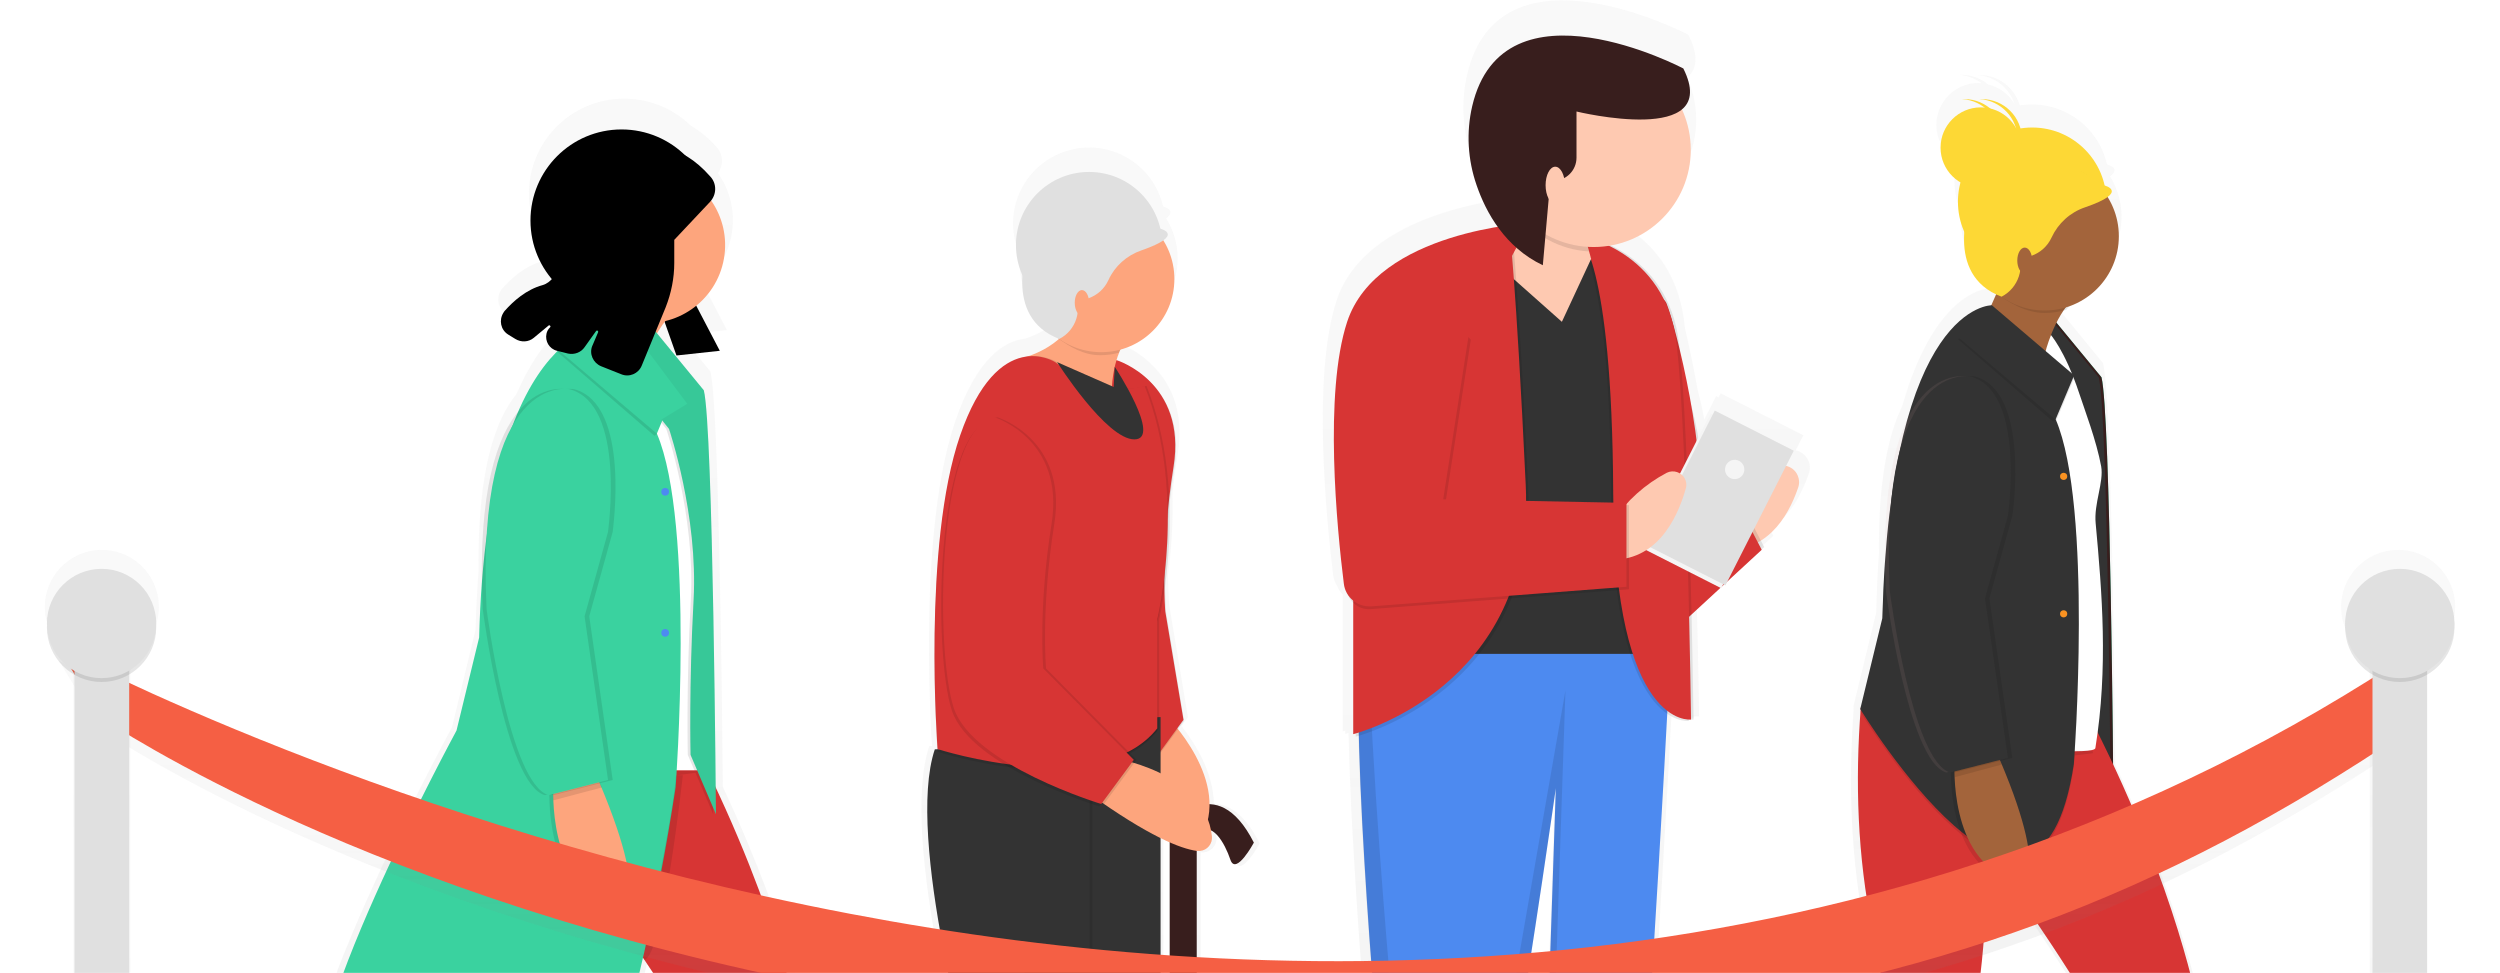 <?xml version="1.0" encoding="utf-8"?>
<!-- Generator: Adobe Illustrator 23.0.3, SVG Export Plug-In . SVG Version: 6.00 Build 0)  -->
<svg version="1.1" id="daff031e-6a8c-4088-9f26-b9cdb1850187"
	 xmlns="http://www.w3.org/2000/svg" xmlns:xlink="http://www.w3.org/1999/xlink" x="0px" y="0px" viewBox="0 0 905.8 352.5"
	 style="enable-background:new 0 0 905.8 352.5;" xml:space="preserve">
<style type="text/css">
	.st0{opacity:0.5;}
	.st1{fill:url(#SVGID_1_);}
	.st2{fill:url(#SVGID_2_);}
	.st3{fill:#3AD29F;}
	.st4{fill:#381E1D;}
	.st5{fill:#333333;}
	.st6{fill:#D73534;}
	.st7{fill:#FFFFFF;}
	.st8{fill:#A3643B;}
	.st9{opacity:0.1;enable-background:new    ;}
	.st10{fill:#FA9221;}
	.st11{opacity:0.1;fill:#DAA4A2;enable-background:new    ;}
	.st12{fill:#FDD835;}
	.st13{fill:url(#SVGID_3_);}
	.st14{fill:#FDA57D;}
	.st15{opacity:5.000000e-02;enable-background:new    ;}
	.st16{fill:#4D8AF0;}
	.st17{fill:url(#SVGID_4_);}
	.st18{fill:#FEC9B1;}
	.st19{opacity:0.1;}
	.st20{fill:#F5F5F5;}
	.st21{fill:#E0E0E0;}
	.st22{fill:url(#SVGID_5_);}
	.st23{fill:url(#SVGID_6_);}
	.st24{fill:#F55F44;}
	.st25{fill:url(#SVGID_7_);}
</style>
<title>queue</title>
<g class="st0">
	
		<linearGradient id="SVGID_1_" gradientUnits="userSpaceOnUse" x1="1016.025" y1="-114.34" x2="1016.025" y2="213.678" gradientTransform="matrix(1 0 0 -1 -147.13 413)">
		<stop  offset="0" style="stop-color:#808080;stop-opacity:0.25"/>
		<stop  offset="0.54" style="stop-color:#808080;stop-opacity:0.12"/>
		<stop  offset="1" style="stop-color:#808080;stop-opacity:0.1"/>
	</linearGradient>
	<path class="st1" d="M884,490.5h-4.8V237.8c9.9-5.7,13.3-18.3,7.6-28.2s-18.3-13.3-28.2-7.6s-13.3,18.3-7.6,28.2
		c1.8,3.1,4.4,5.7,7.6,7.6v252.6h-4.8c-12,0-21.7,9.7-21.7,21.7v15.1h73.7v-15.1C905.8,500.2,896,490.5,884,490.5
		C884,490.5,884,490.5,884,490.5z"/>
</g>
<g class="st0">
	
		<linearGradient id="SVGID_2_" gradientUnits="userSpaceOnUse" x1="889.79" y1="-113.588" x2="889.79" y2="385.87" gradientTransform="matrix(1 0 0 -1 -147.13 413)">
		<stop  offset="0" style="stop-color:#808080;stop-opacity:0.25"/>
		<stop  offset="0.54" style="stop-color:#808080;stop-opacity:0.12"/>
		<stop  offset="1" style="stop-color:#808080;stop-opacity:0.1"/>
	</linearGradient>
	<path class="st2" d="M820,509c-7.5-4.4-11.4-19.2-12.6-24.4l-8.9-115.1c0,0-6.7-38.1-32.1-92.4c-0.3-32.3-1.5-134.5-4.4-145.5
		l-16.8-20.5c0.8-1.6,1.7-3.1,2.7-4.6c0.3-0.1,0.6-0.1,0.9-0.2c0.4-0.5,0.8-1,1.2-1.4c14.5-5.1,22.2-21,17.1-35.5
		c-0.7-1.9-1.5-3.7-2.6-5.5c4.2-3.1-1.1-4.3-1.1-4.3l0,0c-3.2-14.3-17-23.7-31.6-21.4c-1.9-6.5-7.8-11-14.6-11h-0.9
		c6.3,0.3,11.7,4.5,13.6,10.5c-2.1-3.6-5.5-6.1-9.6-7.1c-2.7-2.3-6.2-3.5-9.7-3.5h-0.9c3,0.2,6,1.3,8.4,3.1c-0.4,0-0.9-0.1-1.3-0.1
		c-8.4,0-15.1,6.7-15.2,15.1c0,5.4,2.9,10.4,7.5,13.1c-1.7,6.2-1.1,12.8,1.5,18.7c-0.6,8,1.2,18.2,11.9,23.4l-1.8,4.1
		c-2.2,0.1-20,2.3-31.5,42.7c-4.9,10.1-8.7,26.5-8.4,53c-0.5,6.8-0.8,14-1,21.8l-8.3,34.1l0.1,0.2c0,0.2,0,0.3,0,0.5l-0.1,0.4
		l0.1,0.1c-2,27.2-1,54.9,4.5,81.6c3.1,15.1,5.5,30.3,4,35.7c-3.3,12-15,55.7-13.3,69.2l-3.9,23.5l0.3,0.1L648.7,495
		c0,0,9,8.2,12.5,8.4s7.6,6.2,7.6,6.2s21,16.2,28.1,11.2s-2.7-11-9.4-19.2c-5.5-6.7-4.1-22-3.4-27.3l31.3-111.1
		c0,0,3.1-17.3,3.6-46.8c2.4,1.9,5.1,3.4,8.1,4.3c1,0.3,2,0.3,3,0l2,7.2c0,0,36.1,51.6,37.2,64s5.2,57.5,11.4,69.5l4.5,23.4h0.3
		l-4.1,31c0,0,11.3,4.6,14.7,3.6s9.3,3.2,9.3,3.2s25.3,8,30.2,0.8S829.1,514.4,820,509z"/>
</g>
<path class="st3" d="M756.7,265.6l9,20.9c0,0-1-137.2-4.3-149.8l-21.6-26.2l-7.3,19.3l16.6,20.6c0,0,10.3,30.5,8.6,60.4
	S756.7,265.6,756.7,265.6z"/>
<path class="st4" d="M756.7,265.6l9,20.9c0,0-1-137.2-4.3-149.8l-21.6-26.2l-7.3,19.3l16.6,20.6c0,0,10.3,30.5,8.6,60.4
	S756.7,265.6,756.7,265.6z"/>
<path class="st5" d="M755.7,265.6l9,20.9c0,0-1-137.2-4.3-149.8l-21.6-26.2l-7.3,19.3l16.6,20.6c0,0,10.3,30.5,8.6,60.4
	S755.7,265.6,755.7,265.6z"/>
<path class="st6" d="M674.2,256.4c-2.1,26.8-1.2,54,4.2,80.4c3,14.6,5.3,29.2,3.9,34.4c-3.2,11.6-14.5,53.8-12.8,66.8l-3.7,22.7
	l20.3,7.4l30.4-107.7c0,0,7.8-43.5,0.1-110L674.2,256.4L674.2,256.4z"/>
<path class="st4" d="M666.9,459l-15,28.4c0,0,8.7,8,12.1,8.1s7.4,6,7.4,6s20.2,15.6,27.1,10.8s-2.6-10.6-9-18.5s-3-28.1-3-28.1
	L666.9,459z"/>
<path class="st6" d="M732.5,326.3c0,0,34.9,49.8,35.9,61.8s5,55.5,11,67.1l4.3,22.6h21.6l-8.6-111.6c0,0-7.7-43.5-37.9-103.3
	l-38.2,20.9L732.5,326.3z"/>
<path class="st7" d="M759.2,271c0,2.7-30.5,0-30.5,0V141.5l14-20.6c0,0,5.4,5.8,10.6,21.5c2,6.1,6.3,17.3,8,26.6
	c1,5.7-2.7,13.5-2,20.6C761.6,214.6,763.9,241.9,759.2,271z"/>
<path class="st8" d="M740.9,128.2c0,0,3.2-13.5,10.5-20.1l-25.9-6.6l-6.3,14.3L740.9,128.2z"/>
<path class="st9" d="M721.7,111.6c0,0-36.7-0.8-39.7,113.4l-8,32.9c0,0,64.4,105.6,77.4,19.9c0,0,7-93.3-6.6-124.9l6.7-15.9
	L721.7,111.6z"/>
<path class="st5" d="M721.7,110.6c0,0-36.7-0.8-39.7,113.4l-8,32.9c0,0,64.4,105.6,77.4,19.9c0,0,7-93.3-6.6-124.9l6.7-15.9
	L721.7,110.6z"/>
<path class="st9" d="M706.9,276.9c0,0-2.4,35.1,20.7,42.5c2.6,0.8,5.4-0.6,6.2-3.2c0.1-0.4,0.2-0.8,0.2-1.2
	c0.4-6-1.5-18.3-12.5-43.1L706.9,276.9z"/>
<path class="st8" d="M708.2,276.2c0,0-2.3,35.1,20.7,42.5c2.6,0.8,5.4-0.6,6.2-3.2c0.1-0.4,0.2-0.8,0.2-1.2
	c0.4-6-1.5-18.3-12.5-43.1L708.2,276.2z"/>
<circle class="st10" cx="747.7" cy="172.6" r="1.3"/>
<circle class="st10" cx="747.7" cy="222.4" r="1.3"/>
<path class="st4" d="M784.1,475.9l-4.2,31.8c0,0,10.9,4.5,14.2,3.5s9,3.1,9,3.1s24.4,7.7,29.1,0.8s-6.1-9-14.9-14.2
	s-12.5-25.3-12.5-25.3L784.1,475.9z"/>
<path class="st11" d="M712.5,136.4c0,0-33.2-6.6-29.2,77.7c0,0,8,61.8,21.9,65.8l20.9-5.3l-8.3-57.8l8.3-29.9
	C726.2,186.8,732.8,141.7,712.5,136.4z"/>
<path class="st9" d="M715.5,136.4c0,0-33.2-6.6-29.2,77.7c0,0,8,61.8,21.9,65.8l20.9-5.3l-8.3-57.8l8.3-29.9
	C729.2,186.8,735.8,141.7,715.5,136.4z"/>
<path class="st5" d="M713.9,136.4c0,0-33.2-6.6-29.2,77.7c0,0,8,61.8,21.9,65.8l20.9-5.3l-8.3-57.8l8.3-29.9
	C727.5,186.8,734.1,141.7,713.9,136.4z"/>
<polygon class="st9" points="708.2,281.6 708.2,279.4 724.6,275.3 725.3,277 "/>
<polygon class="st9" points="709.4,122.9 743.9,152.8 744.9,152.1 710,122.6 "/>
<polygon class="st9" points="751.8,272 751.7,273.7 758.4,272.9 758.1,272 "/>
<path class="st9" d="M722.7,105.6c4.7,4,11.5,7.8,18.1,7.8c2.6,0,5.2-0.4,7.8-1.1c0.9-1.1,1.8-2.2,2.9-3.2l-25.9-6.6L722.7,105.6z"
	/>
<circle class="st12" cx="736.3" cy="73.1" r="26.9"/>
<circle class="st8" cx="740.8" cy="85.6" r="26.9"/>
<path class="st12" d="M714,73.1c0,0-10.1,26.4,11.2,34.4l0,0c6.2-3.2,8.7-10.8,5.5-17c-0.6-1.2-1.4-2.3-2.3-3.2L714,73.1z"/>
<circle class="st12" cx="717.7" cy="53.5" r="14.6"/>
<path class="st12" d="M762.5,67.2c0,0,9.3,2.3-7,7.9c-5.4,1.8-9.8,5.8-12.2,11c-2.9,6.3-10.5,9.1-16.8,6.1c-0.2-0.1-0.5-0.2-0.7-0.4
	l-5.1-2.9l-9-20.9l10.6-12.3l18.3-2.3L762.5,67.2z"/>
<path class="st12" d="M731,50.5c0-7.7-6-14.1-13.8-14.6h0.8c8.1,0,14.6,6.5,14.6,14.6c0,8.1-6.5,14.6-14.6,14.6h-0.8
	C724.9,64.7,731,58.3,731,50.5z"/>
<path class="st12" d="M724.7,50.5c0-7.7-6-14.1-13.8-14.6h0.8c8.1,0,14.6,6.5,14.6,14.6c0,8.1-6.5,14.6-14.6,14.6h-0.8
	C718.6,64.7,724.7,58.3,724.7,50.5z"/>
<ellipse class="st8" cx="733.6" cy="94.4" rx="2.7" ry="4.7"/>
<g class="st0">
	
		<linearGradient id="SVGID_3_" gradientUnits="userSpaceOnUse" x1="351.314" y1="-130.349" x2="351.314" y2="377.092" gradientTransform="matrix(1 0 0 -1 -147.13 413)">
		<stop  offset="0" style="stop-color:#808080;stop-opacity:0.25"/>
		<stop  offset="0.54" style="stop-color:#808080;stop-opacity:0.12"/>
		<stop  offset="1" style="stop-color:#808080;stop-opacity:0.1"/>
	</linearGradient>
	<path class="st13" d="M317.3,525c-7.7-4.6-11.8-19.9-13-25.3l-9.2-119.1c0,0-6.9-39.4-33.2-95.5c-0.3-33.4-1.5-139.1-4.5-150.5
		l-17.8-21.6c0.9-1.5,1.8-3,2.9-4.4l0,0l4.5,12.8l16.4-1.8l-8.8-16.9c12.1-9.8,14.5-27.3,5.5-40c2.1-2.8,2-6.6-0.3-9.2
		c-2.8-3.2-6-5.9-9.7-8.1c-13.7-13.2-35.6-12.8-48.8,0.9c-12.3,12.7-12.9,32.7-1.5,46.2c-0.9,1-2.1,1.8-3.4,2.2
		c-6.2,1.7-11.1,6.1-14.4,9.8c-2.2,2.5-1.9,6.3,0.5,8.5c0.2,0.2,0.5,0.4,0.7,0.5l2.7,1.7c2.2,1.4,5,1.2,7-0.4l5.5-4.6
		c0.2-0.2,0.5-0.1,0.6,0.1c0.1,0.2,0.1,0.4,0,0.6c-2,2.2-1.9,5.6,0.3,7.6c0.7,0.6,1.5,1.1,2.4,1.3h0.1l-0.1,0.1l0.1,0.1
		c-5,5-10.1,12.2-14.7,22.8c-7.4,9-14.2,27.3-13.7,64c-0.5,6.7-0.9,13.8-1.1,21.4l-8.5,35.2c0,0-65.9,121.4-49.5,137.4
		c0,0,9.9,1.8,23.8,5.4l-39.4,52.2l0.5,0.5l-25.1,18.3c0,0,4.6,11.8,7.8,13.5s4.3,9.3,4.3,9.3s12.1,24.6,21,23.1
		c8.9-1.4,2.5-11.4,0-22.1c-1.9-8.3,5.4-20.9,8.7-26.1l0.9,0.8c0,0,46.8-35.2,64.7-54.8c9.8,4.3,19.1,9.4,26.8,15.3
		c0,0,13.5-32.8,26.1-87l0,0l0.1,0.2c11,16.5,29.6,45.4,30.4,54.4c1.1,12.8,5.3,59.5,11.8,71.9l4.6,24.2h0.3l-4.3,32.1
		c0,0,11.7,4.8,15.2,3.7s9.6,3.3,9.6,3.3s26.1,8.3,31.2,0.8S326.7,530.6,317.3,525z"/>
</g>
<circle cx="225.2" cy="79.9" r="33"/>
<path class="st6" d="M146,394.5l-42.9,56.9l17.4,16.7c0,0,60.2-45.2,67.7-60.1c0.4-0.8,0.7-1.7,0.8-2.6
	C188.9,394.1,146,394.5,146,394.5z"/>
<path class="st6" d="M225.4,335.9c0,0,35.8,51.1,36.8,63.3s5.1,56.9,11.2,68.8l4.4,23.2H300l-8.9-114.4c0,0-7.8-44.6-38.8-105.9
	l-39.2,21.5L225.4,335.9z"/>
<rect x="221.4" y="146.3" class="st7" width="31.3" height="132.8"/>
<path class="st9" d="M249.2,273.5l9.2,21.5c0,0-1-140.7-4.4-153.6l-22.1-26.9l-7.5,19.8l17,21.1c0,0,10.6,31.3,8.9,62
	S249.2,273.5,249.2,273.5z"/>
<polygon points="249.2,104.9 260.8,127.1 245.1,128.8 237.3,106.7 "/>
<ellipse transform="matrix(0.173 -0.985 0.985 0.173 106.272 304.511)" class="st14" cx="234.6" cy="88.9" rx="28.3" ry="28.3"/>
<path class="st14" d="M234.6,128.5c2-6.2,5.5-11.8,10.2-16.4l-26.6-6.8l-6.5,14.6L234.6,128.5z"/>
<path class="st3" d="M222.6,117.2c0,0-46-3.4-49,113.8l-8.2,33.7c0,0-63,116.2-47.3,131.5c0,0,59.3,10.6,89.9,34.1
	c0,0,23.5-57.2,36.8-145.1c0,0,7.1-95.7-6.8-128.1l6.8-16.4L222.6,117.2z"/>
<path class="st3" d="M250.2,273.5l9.2,21.5c0,0-1-140.7-4.4-153.6l-22.1-26.9l-7.5,19.8l17,21.1c0,0,10.6,31.3,8.9,62
	S250.2,273.5,250.2,273.5z"/>
<path class="st15" d="M250.2,273.5l9.2,21.5c0,0-1-140.7-4.4-153.6l-22.1-26.9l-7.5,19.8l17,21.1c0,0,10.6,31.3,8.9,62
	S250.2,273.5,250.2,273.5z"/>
<path class="st9" d="M199.1,285.1c0,0-2.4,36,21.2,43.6c2.7,0.9,5.5-0.6,6.3-3.3c0.1-0.4,0.2-0.8,0.2-1.2
	c0.4-6.1-1.6-18.7-12.8-44.2L199.1,285.1z"/>
<path class="st14" d="M200.5,284.5c0,0-2.4,36,21.2,43.6c2.7,0.9,5.5-0.6,6.3-3.3c0.1-0.4,0.2-0.8,0.2-1.2
	c0.4-6.1-1.6-18.7-12.8-44.2L200.5,284.5z"/>
<circle class="st16" cx="241" cy="178.2" r="1.4"/>
<circle class="st16" cx="241" cy="229.3" r="1.4"/>
<path d="M106.1,450l-26.6,19.4c0,0,4.4,11.2,7.5,12.9s4.1,8.9,4.1,8.9s11.6,23.5,20.1,22.1s2.4-10.9,0-21.1s9.9-27.2,9.9-27.2
	L106.1,450z"/>
<path d="M278.3,489.3l-4.4,32.6c0,0,11.2,4.6,14.5,3.5s9.2,3.2,9.2,3.2s25,7.9,29.9,0.8s-6.2-9.3-15.3-14.6s-12.9-26-12.9-26
	L278.3,489.3z"/>
<path class="st9" d="M204.9,141c0,0-34.1-6.8-30,79.7c0,0,8.2,63.4,22.5,67.4l21.5-5.5l-8.5-59.3l8.5-30.7
	C218.9,192.8,225.7,146.5,204.9,141z"/>
<path class="st9" d="M208,141c0,0-34.1-6.8-30,79.7c0,0,8.2,63.4,22.5,67.4l21.5-5.5l-8.5-59.3l8.5-30.6
	C221.9,192.8,228.8,146.5,208,141z"/>
<path class="st3" d="M206.3,141c0,0-34.1-6.8-30,79.7c0,0,8.2,63.4,22.5,67.4l21.5-5.5l-8.5-59.3l8.5-30.6
	C220.2,192.8,227.1,146.5,206.3,141z"/>
<polygon class="st9" points="200.4,290 200.4,287.8 217.3,283.5 218.1,285.3 "/>
<polygon class="st9" points="201.7,127.3 237.1,157.9 238.1,157.2 202.4,126.9 "/>
<polygon class="st3" points="211.7,126.9 231.7,123.2 249,146.3 239,152.4 "/>
<path d="M257.2,73.2l-12.9,13.7v8.4c0,5.5-1.1,10.9-3.1,16l-8.7,21.2c-1.2,2.9-4.5,4.3-7.4,3.1l-7.3-2.9c-2.9-1.2-4.4-4.5-3.2-7.4
	c0-0.1,0.1-0.1,0.1-0.2l2-4.7c0.1-0.2,0-0.5-0.2-0.6c-0.2-0.1-0.4,0-0.5,0.1l-4.2,5.9c-1.3,1.9-3.7,2.8-6,2.3l-4-1
	c-2.8-0.7-4.4-3.5-3.8-6.2c0.2-0.9,0.6-1.6,1.3-2.3l0,0c0.2-0.2,0.2-0.4,0-0.6c-0.2-0.2-0.4-0.2-0.6,0l0,0l-5.3,4.4
	c-1.9,1.6-4.6,1.7-6.7,0.4l-2.6-1.6c-2.7-1.7-3.4-5.2-1.7-7.9c0.2-0.3,0.3-0.5,0.5-0.7c3.1-3.5,7.8-7.7,13.7-9.3
	c6.2-1.8,8.5-12.7,9.2-21.8c0.9-12,8.7-22.4,20-26.7c9.3-3.4,20.7-3.2,31.5,9.1C259.8,66.5,259.7,70.6,257.2,73.2z"/>
<polygon class="st9" points="245.2,279.2 245.1,280.9 252,280 251.6,279.2 "/>
<path class="st9" d="M244.9,280.9h2.5c0,0-7.1,65.7-14,66.9L233,347C233,347,244.3,293.5,244.9,280.9z"/>
<g class="st0">
	
		<linearGradient id="SVGID_4_" gradientUnits="userSpaceOnUse" x1="714.737" y1="-160.973" x2="714.737" y2="412.991" gradientTransform="matrix(1 0 0 -1 -147.13 413)">
		<stop  offset="0" style="stop-color:#808080;stop-opacity:0.25"/>
		<stop  offset="0.54" style="stop-color:#808080;stop-opacity:0.12"/>
		<stop  offset="1" style="stop-color:#808080;stop-opacity:0.1"/>
	</linearGradient>
	<path class="st17" d="M650.6,163.2l2.8-5.5l-30-15.2l-0.7,1.5l-0.9-0.5l-4.3,8.5c-0.7-4-1.6-7.7-2.5-11.2c-1.4-8-3-15.5-4.5-21.9
		c-0.1-0.5-0.1-1.1-0.2-1.6c-2.5-22.4-16-32.9-26.1-37.6c20-3.6,33.3-22.7,29.8-42.7c-0.5-3.1-1.5-6-2.8-8.8
		c3.5-2.9,4.5-7.7,0.5-15.6c0,0-68.4-36-80.1,14.4c-2.3,9.9-1.7,20.3,1.7,29.9c1.9,5.6,4.6,10.9,8,15.8c-17.6,2.9-49,11.6-57,36.1
		c-8.9,27.1-3.8,78.4-1.3,99.4c0.2,1.5,0.7,3,1.6,4.3c0.4,1.1,1.1,2.1,1.9,2.9V265l0.9-0.3v1.2c0,0,0.4-0.1,1.2-0.3
		c1,46.9,7.4,120.1,7.9,125.7v-0.1v0.2c-5,39.5-10,130-10,130l0,0v0.2v-0.2h10v37.2c0,1.7,1,3.3,2.5,4.1c4.9,2.5,15.7,8,21.6,10
		c7.7,2.7,25.9,0,25.9,0c0.9-4.5-13.6-8.6-13.6-8.6L515.7,545v-23.6h3.6v0v0.3c12.2-11.7,43.5-231.6,44.1-235.9l-7.3,217.9l0,0v0.2
		v-0.2h5.4v35.2c0,1.8,1,3.5,2.7,4.4c5,2.5,15.6,7.9,21.4,10c7.7,2.7,25.9,0,25.9,0c0.9-4.5-13.6-8.6-13.6-8.6l-17.2-19.1v-21.9h6.8
		c5.7-23,15.3-193,18.2-246.3c4.6,3.1,8.1,2.6,8.1,2.6v-0.4c0.3,0,0.5,0,0.8,0c0.3,0,0.7,0,1,0c0,0-0.2-17.1-0.8-40l10.7-9.9
		l0.1,0.1l0.2-0.4l1-0.9l0.5,0.3l0.7-1.3l13.6-12.5l0,0l0.9-0.9l-1.3-2.4c7.4-4.6,11.7-13,14.2-20.1c1.2-3.3-0.6-7-3.9-8.2
		C651.3,163.3,650.9,163.3,650.6,163.2z"/>
</g>
<polygon class="st18" points="580.2,488.3 580.2,524.4 561.9,524.4 561.9,484.4 "/>
<path class="st4" d="M580,514.6l16.7,18.4c0,0,13.9,3.9,13,8.3c0,0-17.4,2.6-24.8,0c-5.5-2-15.8-7.1-20.5-9.5
	c-1.6-0.8-2.5-2.4-2.5-4.2v-13.2L580,514.6z"/>
<polygon class="st18" points="518.1,507 518.1,543 499.8,543 499.8,503.1 "/>
<path class="st4" d="M517.9,533.3l16.7,18.5c0,0,13.9,3.9,13,8.3c0,0-17.4,2.6-24.8,0c-5.6-2-15.9-7.2-20.6-9.6
	c-1.5-0.8-2.4-2.3-2.4-4V533L517.9,533.3z"/>
<path class="st16" d="M604.9,243.4c0,0-11.7,224.5-18.2,250.6h-30l7-208.4c0,0-30.4,214.1-42.1,225.4h-31.2c0,0,4.8-86.4,9.5-124.2
	c0,0-13-145.9-5.2-156.8h107.2L604.9,243.4z"/>
<g class="st19">
	<path d="M503.3,351.3c-1.2,9.4-2.4,21.9-3.5,35.3c-0.7-7.5-12.8-145.9-5.2-156.4h1.1C496.7,276.6,503.3,351.3,503.3,351.3z"/>
	<path d="M490.3,511.1c0,0,4.7-84.4,9.4-122.8"/>
	<path d="M567.2,250.1l-7,208.4l-3.5,35.6l7-208.4c0,0-30.4,214.1-42.1,225.4"/>
</g>
<path class="st18" d="M626.2,185.2c4.3-6.3,9.9-11.7,16.4-15.7c2.9-1.7,6.7-0.8,8.4,2.1c0.9,1.6,1.1,3.4,0.5,5.1
	c-3.7,10.8-11.8,24.5-29.3,22.3L626.2,185.2z"/>
<path class="st9" d="M605.8,126.1c0,0,0.4,0.9,1,2.4c3.3,8.1,13.1,35.4,9.8,62.3l12.2-12.6l10.4,20l-33.4,30.8L605.8,126.1z"/>
<path class="st6" d="M600.8,107.3c0,0,2.4,1,3,2.6c3.3,8.1,15.2,54.9,11.9,81.9l12.2-12.6l10.4,20L604.9,230L600.8,107.3z"/>
<polygon class="st5" points="581.9,92.3 596.7,236.9 523.7,236.9 542.4,94.9 "/>
<path class="st9" d="M572.8,85.3c0,0,31.7,4.8,35.6,39.5s5.2,135.9,5.2,135.9s-27.7,3.9-28.2-82.1S572.8,85.3,572.8,85.3z"/>
<path class="st9" d="M571.1,85.8c0,0,31.7,4.8,35.6,39.5s5.2,135.9,5.2,135.9s-27.8,3.9-28.2-82.1S571.1,85.8,571.1,85.8z"/>
<path class="st6" d="M571.9,85.3c0,0,31.7,4.8,35.6,39.5s5.2,135.9,5.2,135.9s-27.8,3.9-28.2-82.1S571.9,85.3,571.9,85.3z"/>
<rect x="594" y="165.5" transform="matrix(0.453 -0.892 0.892 0.453 178.275 653.452)" class="st20" width="54.7" height="32.1"/>
<rect x="595.6" y="164.5" transform="matrix(0.453 -0.892 0.892 0.453 179.973 654.31)" class="st21" width="54.7" height="32.1"/>
<path class="st18" d="M584.5,188.7c4.9-7.3,11.6-13.3,19.4-17.4c2.4-1.2,5.4-0.2,6.6,2.2c0.5,1.1,0.7,2.3,0.3,3.5
	c-3.1,11-11,28-30.3,25.6L584.5,188.7z"/>
<path class="st18" d="M555,60.6c0,0-2.6,14.8-12.6,20l3,17.8l20.5,18.2l10.6-22.8l-3.3-11.9L555,60.6z"/>
<path class="st9" d="M491.2,209.1v57.8c0,0,66-16.5,62.5-90.3s-6-94.1-6-94.1L499,137.4L491.2,209.1z"/>
<path class="st6" d="M490.3,208.2V266c0,0,66-16.5,62.5-90.3s-6-94.1-6-94.1l-48.7,55.1L490.3,208.2z"/>
<path class="st9" d="M573.7,83.6l2,7.5c-10.5-0.6-20.3-5.9-26.4-14.5c3-4.3,5.1-9.2,6.1-14.3L573.7,83.6z"/>
<circle class="st18" cx="577.4" cy="54.3" r="35.2"/>
<path class="st9" d="M489,117.5c-8.7,26.4-3.5,77.1-1,96.2c0.5,4.3,4.3,7.3,8.6,7l93.6-7.2V183l-66.4-1.3l9.1-58.6
	C532.9,123.1,499.9,84.5,489,117.5z"/>
<path class="st6" d="M554.2,80.8c0,0-55.2,2.8-66.1,35.8c-8.5,25.9-3.7,74.9-1.2,94.9c0.6,5,5,8.5,10,8.2l92.4-7.1v-30.4l-66.4-1.3
	l9.1-58.6L554.2,80.8z"/>
<path class="st4" d="M609.9,24.8c0,0-65.3-34.4-76.5,13.7c-2.2,9.5-1.6,19.4,1.6,28.6c3.4,9.9,10.3,22.5,24,29l2.7-30.6h1.1
	c4.6,0,8.4-3.7,8.4-8.4V40.4C571.2,40.4,624.1,53.3,609.9,24.8z"/>
<ellipse class="st18" cx="563.5" cy="67.1" rx="3.5" ry="6.7"/>
<ellipse transform="matrix(0.453 -0.892 0.892 0.453 192.115 653.351)" class="st20" cx="628.2" cy="170.2" rx="3.5" ry="3.5"/>
<g class="st0">
	
		<linearGradient id="SVGID_5_" gradientUnits="userSpaceOnUse" x1="542.232" y1="-125.252" x2="542.232" y2="359.418" gradientTransform="matrix(1 0 0 -1 -147.13 413)">
		<stop  offset="0" style="stop-color:#808080;stop-opacity:0.25"/>
		<stop  offset="0.54" style="stop-color:#808080;stop-opacity:0.12"/>
		<stop  offset="1" style="stop-color:#808080;stop-opacity:0.1"/>
	</linearGradient>
	<path class="st22" d="M439.8,291.2c-0.1-11.2-6.8-21.9-11.7-28.1l2.3-3.2l-6.8-40.8c0,0-0.3-3.9-0.4-10.8
		c1.3-9.8,1.9-19.7,1.6-29.6c0.5-4.4,1.1-9.1,1.9-14c2.6-16.1-2.9-26.2-9-32.2c-3.6-3.7-7.9-6.5-12.8-8.2h-0.1
		c0.4-1.3,0.8-2.3,1.1-3.2c0.2-0.4,0.3-0.7,0.4-0.9c14.7-4,23.4-19.1,19.4-33.8c-0.7-2.6-1.8-5-3.2-7.3c4.1-3-1.1-4.3-1.1-4.3l0,0
		c-3.4-14.8-18.2-24.1-33-20.6c-14.8,3.4-24.1,18.2-20.6,33c0.4,1.7,0.9,3.4,1.7,5c-0.6,8.3,1.3,18.9,13.2,23.7l0,0l0.5,0.3
		c-3.5,2.9-7.5,5.1-11.8,6.5c-7.4,0.8-17.4,6.9-25.2,29.7c-7.9,22.9-9.7,56.6-9.6,82.1c0,17.9,0.8,32,1.1,35.8h-1
		c-11.2,33.4,14.2,122.4,14.2,122.4l-3.7,110.1h1.9l-3.3,24.9c0,0,11.2,4.6,14.5,3.5s9.2,3.2,9.2,3.2s24.9,7.9,29.8,0.8
		c1.9-2.7,1.4-4.7-0.4-6.4c7.7,1.9,20.8,4.2,24.2-0.8c4.9-7.1-6.2-9.2-15.2-14.6c-5.9-3.5-9.6-13.5-11.4-20h1.9l23.1-114.9V304
		c1.2,0.6,2.3,1.1,3.4,1.6v231.5H435V308.8c2.7,0.4,5.3-1.5,5.7-4.2c0.1-0.4,0.1-0.9,0-1.3c-0.1-0.8-0.2-1.5-0.3-2.2
		c3.3,1.6,5.8,7,7.2,11c2,6.1,8.8-6.5,8.8-6.5C451,294.8,445,291.3,439.8,291.2z"/>
</g>
<rect x="423.8" y="299.1" class="st4" width="9.8" height="229.3"/>
<path class="st4" d="M423.8,299.1c0,0,16.7-21,30.5,6.2c0,0-6.5,12.1-8.5,6.2s-6.7-14.7-12.2-9.5"/>
<path class="st14" d="M422.3,259c0,0,24.7,24.3,12.6,44.9c-1.4,2.3-4.3,3.1-6.7,1.7c-0.3-0.2-0.7-0.4-0.9-0.7
	c-4.2-4.1-10.8-14.5-19-40L422.3,259z"/>
<path class="st9" d="M404.9,130.9c0,0,25.5,7.9,20.6,38.6s-3,52.4-3,52.4l6.5,39.3l-11.8,16.1c0,0-20.3-20.3-27.2-41
	S384,134.1,404.9,130.9z"/>
<path class="st6" d="M404.6,130.5c0,0,25.5,7.9,20.6,38.6s-3,52.4-3,52.4l6.6,39.3L417,277c0,0-20.3-20.4-27.2-41
	S383.6,133.8,404.6,130.5z"/>
<path d="M374.6,481.2l-4.2,31.4c0,0,10.8,4.4,14,3.4s8.9,3,8.9,3s24,7.6,28.7,0.8s-6-8.9-14.7-14s-12.3-25-12.3-25L374.6,481.2z"/>
<path class="st5" d="M420.5,259.8v116l-22.3,110.7h-23.6l3.6-106.1c0,0-24.6-85.8-13.8-117.9L420.5,259.8z"/>
<path class="st14" d="M402.3,274.4c0,0,34.3,4.9,36.8,28.6c0.3,2.7-1.7,5.1-4.3,5.3c-0.4,0-0.8,0-1.2,0c-5.8-0.8-17.3-5.2-39-20.8
	L402.3,274.4z"/>
<path class="st14" d="M406.6,125.3c0,0-5.6,9.5-3.3,25.9c0,0-32.9-2.8-31.9-21.8c0,0,16-3.9,19.8-18.5L406.6,125.3z"/>
<path d="M351.7,488l-4.2,31.4c0,0,10.8,4.4,14,3.4s8.9,3,8.9,3s24,7.6,28.7,0.8s-6-8.9-14.7-14s-12.3-25-12.3-25L351.7,488z"/>
<path class="st9" d="M395.8,268.8v116l-22.3,110.7h-23.6l3.6-106.1c0,0-24.6-85.8-13.8-117.9L395.8,268.8z"/>
<path class="st5" d="M394.8,268.8v116l-22.3,110.7h-23.6l3.6-106.1c0,0-24.6-85.8-13.8-117.9L394.8,268.8z"/>
<path class="st9" d="M383,131.2c0,0-20.6-13.4-34.4,26.5s-8.2,113.7-8.2,113.7s58.6,19,79.6-7.5v-39.6c0,0,11.1-45.2-4.6-84.5
	C415.4,139.7,401.7,145.3,383,131.2z"/>
<path class="st9" d="M382.3,132.2c0,0-20.6-13.4-34.4,26.5s-8.2,113.7-8.2,113.7s58.6,19,79.6-7.5v-39.6c0,0,11.1-45.2-4.6-84.5
	C414.8,140.7,401,146.3,382.3,132.2z"/>
<path class="st6" d="M382.3,131.2c0,0-20.6-13.4-34.4,26.5s-8.2,113.7-8.2,113.7s58.6,19,79.6-7.5v-39.6c0,0,11.1-45.2-4.6-84.5
	C414.8,139.7,401,145.3,382.3,131.2z"/>
<path class="st9" d="M361.4,151.2c0,0,25.5,7.8,20.6,38.6s-3,52.4-3,52.4l32.8,33.1l-11.8,16c0,0-46.5-14.1-53.4-34.7
	S340.4,154.4,361.4,151.2z"/>
<path class="st9" d="M359.7,152.1c0,0,25.6,7.9,20.6,38.6s-3,52.4-3,52.4l32.8,33.1l-11.8,16c0,0-46.5-14.1-53.4-34.7
	S338.8,155.4,359.7,152.1z"/>
<path class="st6" d="M360.4,151.2c0,0,25.5,7.9,20.6,38.6s-3,52.4-3,52.4l32.8,33.1l-11.8,16c0,0-46.5-14.1-53.4-34.7
	S339.4,154.4,360.4,151.2z"/>
<path class="st9" d="M390.7,112l15.4,14.4c-0.3,0.5-0.5,0.9-0.7,1.4c-2.2,0.6-4.5,0.9-6.8,0.9c-5.9,0-11-3-15.4-6.2
	C386.2,119.7,388.9,117,390.7,112z"/>
<circle class="st21" cx="394.6" cy="88.8" r="26.5"/>
<circle class="st14" cx="399" cy="101.1" r="26.5"/>
<path class="st21" d="M372.7,88.8c0,0-9.9,26,11.1,34l0,0c6.1-3.1,8.5-10.6,5.4-16.7c-0.6-1.2-1.4-2.2-2.3-3.2L372.7,88.8z"/>
<path class="st21" d="M420.5,82.9c0,0,9.2,2.2-6.9,7.8c-5.3,1.8-9.7,5.7-12,10.8c-2.9,6.3-10.3,9-16.6,6.1c-0.2-0.1-0.5-0.2-0.7-0.4
	l-5.1-2.8l-8.8-20.6l10.5-12.1l18-2.3L420.5,82.9z"/>
<ellipse class="st14" cx="392" cy="109.7" rx="2.6" ry="4.6"/>
<path class="st5" d="M383,131.2c0,0,17.8,28,28,28s-7.1-26.3-7.1-26.3l-0.4,7.3L383,131.2z"/>
<g class="st0">
	
		<linearGradient id="SVGID_6_" gradientUnits="userSpaceOnUse" x1="596.315" y1="32.639" x2="596.315" y2="174.3" gradientTransform="matrix(1 0 0 -1 -147.13 413)">
		<stop  offset="0" style="stop-color:#808080;stop-opacity:0.25"/>
		<stop  offset="0.54" style="stop-color:#808080;stop-opacity:0.12"/>
		<stop  offset="1" style="stop-color:#808080;stop-opacity:0.1"/>
	</linearGradient>
	<path class="st23" d="M485.8,380.4c-59.3,0-120.8-6-183.7-18.1c-169.2-32.4-260.6-95.1-265.6-97.8l-15.1-25.1l0,0
		c1.4,0.8,121.6,64.7,286.7,96.1C459.6,364.4,681.3,371,877,238.7l-4.3,30.2c-90,60.9-173,91.3-285.4,105.3
		C553.6,378.3,519.7,380.4,485.8,380.4z"/>
</g>
<path class="st24" d="M485.8,376c-59.3,0-120.8-6-183.7-18.1c-169.2-32.4-260.6-95.1-265.6-97.8L21.4,235l0,0
	c1.4,0.8,121.6,64.7,286.7,96.1C459.6,360,681.2,366.6,877,234.3l-4.3,30.2c-90,60.9-173,91.3-285.4,105.3
	C553.6,374,519.7,376,485.8,376z"/>
<g class="st0">
	
		<linearGradient id="SVGID_7_" gradientUnits="userSpaceOnUse" x1="183.985" y1="-114.34" x2="183.985" y2="213.678" gradientTransform="matrix(1 0 0 -1 -147.13 413)">
		<stop  offset="0" style="stop-color:#808080;stop-opacity:0.25"/>
		<stop  offset="0.54" style="stop-color:#808080;stop-opacity:0.12"/>
		<stop  offset="1" style="stop-color:#808080;stop-opacity:0.1"/>
	</linearGradient>
	<path class="st25" d="M52,490.5h-4.8V237.8c9.9-5.7,13.3-18.3,7.6-28.2s-18.3-13.3-28.2-7.6c-9.9,5.7-13.3,18.3-7.6,28.2
		c1.8,3.1,4.4,5.7,7.6,7.6v252.6h-4.8c-12,0-21.7,9.7-21.7,21.7v15.1h73.7v-15.1C73.7,500.2,64,490.5,52,490.5
		C52,490.5,52,490.5,52,490.5z"/>
</g>
<rect x="27" y="214.6" class="st21" width="19.8" height="279.9"/>
<path class="st21" d="M20.5,485.3h32.7c10.5,0,19,8.5,19,19v16.3l0,0H1.5l0,0v-16.3C1.5,493.8,10,485.3,20.5,485.3z"/>
<circle class="st9" cx="36.8" cy="227.3" r="19.8"/>
<circle class="st21" cx="36.8" cy="225.9" r="19.8"/>
<path class="st9" d="M26.9,486.7c0,0,12.7,4.2,19.8,0"/>
<rect x="859.6" y="214.6" class="st21" width="19.8" height="279.9"/>
<path class="st21" d="M853.2,485.3h32.7c10.5,0,19,8.5,19,19v16.3l0,0h-70.7l0,0v-16.3C834.2,493.8,842.7,485.3,853.2,485.3
	L853.2,485.3z"/>
<circle class="st9" cx="869.5" cy="227.3" r="19.8"/>
<circle class="st21" cx="869.5" cy="225.9" r="19.8"/>
<path class="st9" d="M859.6,486.7c0,0,12.7,4.2,19.8,0"/>
</svg>

